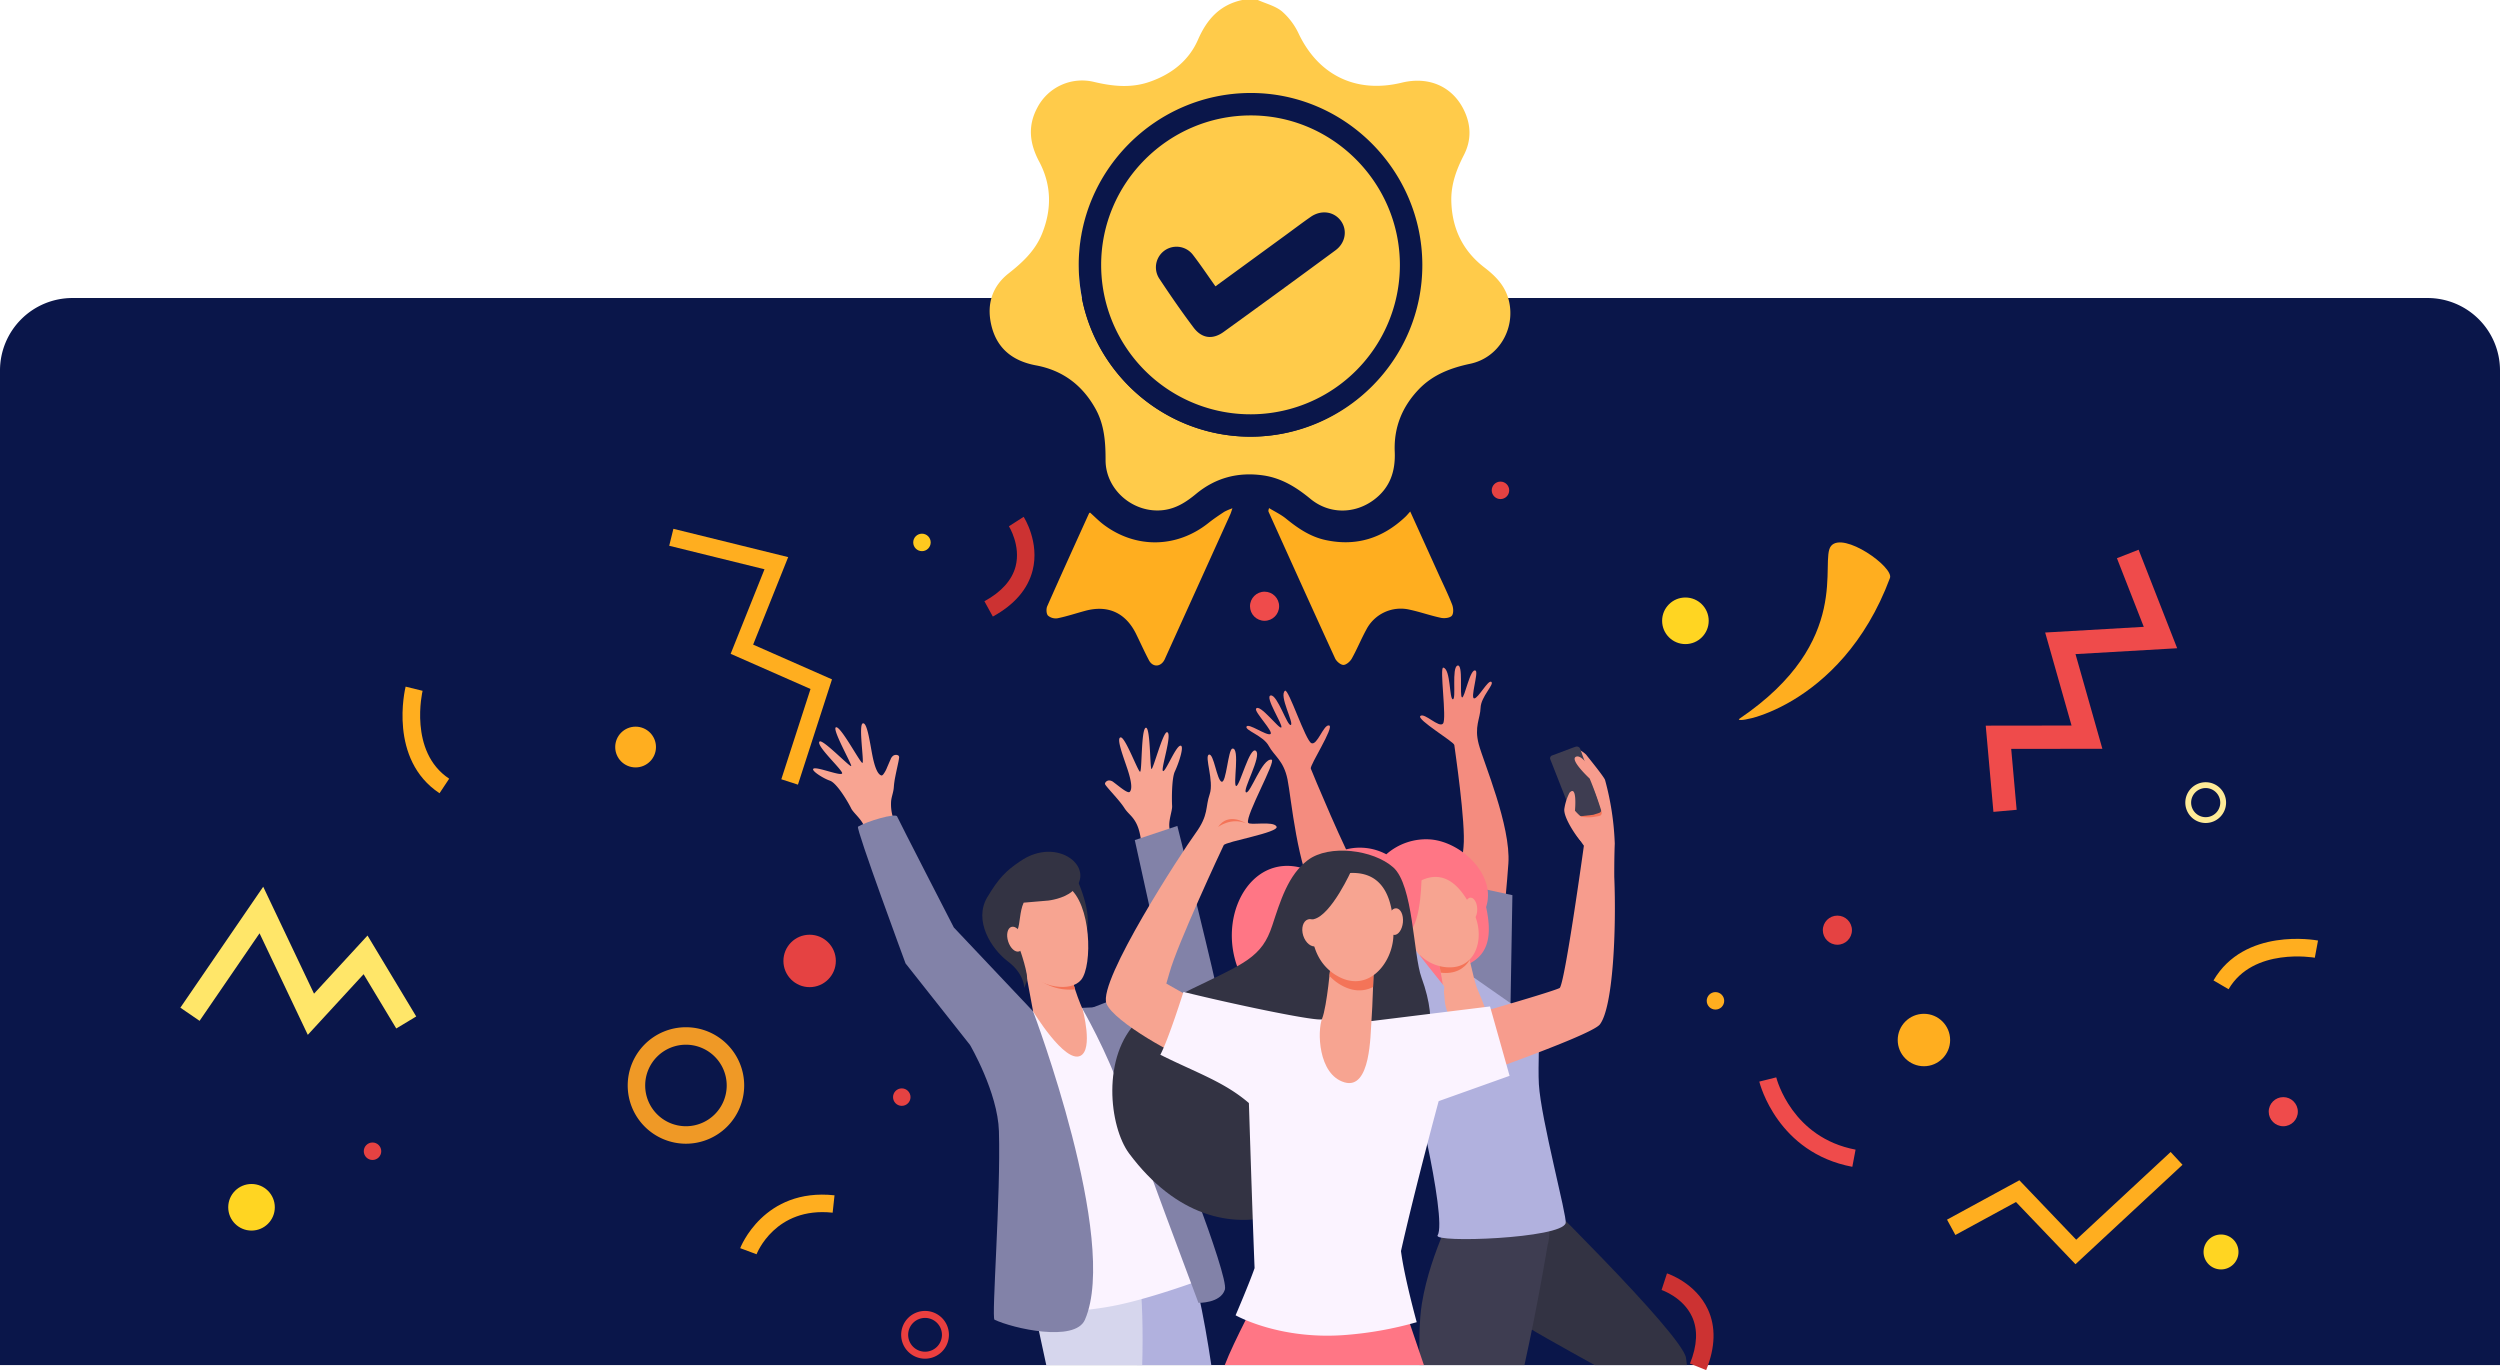 <svg xmlns="http://www.w3.org/2000/svg" width="1380" height="756.298" viewBox="0 0 1380 756.298">
  <g id="Group_47" data-name="Group 47" transform="translate(-2485 -151.748)">
    <path id="Rectangle_663" data-name="Rectangle 663" d="M40,0H1340a40,40,0,0,1,40,40V589a0,0,0,0,1,0,0H0a0,0,0,0,1,0,0V40A40,40,0,0,1,40,0Z" transform="translate(2485 316.252)" fill="#0a164a"/>
    <g id="Group_3" data-name="Group 3" transform="translate(2584.563 417.594)">
      <g id="Group_1" data-name="Group 1" transform="translate(0 0)">
        <path id="Path_3" data-name="Path 3" d="M183.753,201.12A32.148,32.148,0,1,1,215.9,168.972,32.185,32.185,0,0,1,183.753,201.12Zm0-54.652a22.5,22.5,0,1,0,22.5,22.5A22.528,22.528,0,0,0,183.753,146.468Z" transform="translate(95.328 164.364)" fill="#ef9926"/>
        <path id="Path_4" data-name="Path 4" d="M386.165,117.259a11.252,11.252,0,1,1,11.252-11.252A11.264,11.264,0,0,1,386.165,117.259Zm0-19.289a8.037,8.037,0,1,0,8.037,8.037A8.046,8.046,0,0,0,386.165,97.97Z" transform="translate(731.815 71.189)" fill="#ffeb97"/>
        <path id="Path_5" data-name="Path 5" d="M204.737,211.9a13.181,13.181,0,1,1,13.181-13.181A13.195,13.195,0,0,1,204.737,211.9Zm0-22.5a9.323,9.323,0,1,0,9.323,9.323A9.334,9.334,0,0,0,204.737,189.393Z" transform="translate(206.331 272.249)" fill="#ea3f3f"/>
        <ellipse id="Ellipse_1" data-name="Ellipse 1" cx="14.467" cy="14.467" rx="14.467" ry="14.467" transform="translate(947.976 293.776)" fill="#ffae1f"/>
        <ellipse id="Ellipse_2" data-name="Ellipse 2" cx="11.252" cy="11.252" rx="11.252" ry="11.252" transform="translate(240.034 135.27)" fill="#ffae1f"/>
        <ellipse id="Ellipse_3" data-name="Ellipse 3" cx="12.859" cy="12.859" rx="12.859" ry="12.859" transform="translate(817.925 63.976)" fill="#ffd522"/>
        <ellipse id="Ellipse_4" data-name="Ellipse 4" cx="12.859" cy="12.859" rx="12.859" ry="12.859" transform="translate(26.417 387.715)" fill="#ffd522"/>
        <ellipse id="Ellipse_5" data-name="Ellipse 5" cx="9.644" cy="9.644" rx="9.644" ry="9.644" transform="translate(1116.799 415.598)" fill="#ffd522"/>
        <ellipse id="Ellipse_6" data-name="Ellipse 6" cx="14.467" cy="14.467" rx="14.467" ry="14.467" transform="translate(332.884 250.123)" fill="#e54242"/>
        <ellipse id="Ellipse_7" data-name="Ellipse 7" cx="4.822" cy="4.822" rx="4.822" ry="4.822" transform="translate(723.876 0)" fill="#e54242"/>
        <ellipse id="Ellipse_8" data-name="Ellipse 8" cx="4.822" cy="4.822" rx="4.822" ry="4.822" transform="translate(101.244 364.814)" fill="#e54242"/>
        <ellipse id="Ellipse_9" data-name="Ellipse 9" cx="4.822" cy="4.822" rx="4.822" ry="4.822" transform="translate(393.397 334.942)" fill="#e54242"/>
        <ellipse id="Ellipse_10" data-name="Ellipse 10" cx="4.822" cy="4.822" rx="4.822" ry="4.822" transform="translate(842.55 281.794)" fill="#ffae1f"/>
        <ellipse id="Ellipse_11" data-name="Ellipse 11" cx="4.822" cy="4.822" rx="4.822" ry="4.822" transform="translate(404.535 28.748)" fill="#ffc91f"/>
        <ellipse id="Ellipse_12" data-name="Ellipse 12" cx="8.037" cy="8.037" rx="8.037" ry="8.037" transform="translate(590.437 60.761)" fill="#ef4b4b"/>
        <ellipse id="Ellipse_13" data-name="Ellipse 13" cx="8.037" cy="8.037" rx="8.037" ry="8.037" transform="translate(1152.769 339.765)" fill="#ef4b4b"/>
        <ellipse id="Ellipse_14" data-name="Ellipse 14" cx="8.037" cy="8.037" rx="8.037" ry="8.037" transform="translate(906.635 239.572)" fill="#e54242"/>
        <path id="Path_6" data-name="Path 6" d="M404.9,220.207l-32.838-34.352L338.608,204.06,334,195.59l39.934-21.734L405.3,206.669l52.124-48.424,6.561,7.067Z" transform="translate(641.198 211.806)" fill="#ffae1f"/>
        <path id="Path_7" data-name="Path 7" d="M344.892,199.537l-4.248-47.6,47.368-.063-14.561-51.336L427.881,97.4,413.062,59.517l11.974-4.684,21.279,54.382L390.2,112.45l14.824,52.259-50.319.066,3,33.619Z" transform="translate(655.917 -17.23)" fill="#ef4b4b"/>
        <path id="Path_8" data-name="Path 8" d="M228.3,192.47l-9.177-2.97,16.123-49.836-44.086-19.417,18.683-46.673-52.6-12.969,2.308-9.365,63.363,15.625-19.339,48.311,43.527,19.173Z" transform="translate(112.598 -25.187)" fill="#ffae1f"/>
        <path id="Path_9" data-name="Path 9" d="M157.683,194.461l-26.637-56.055-33.1,48.324L87.34,179.463,133.068,112.7l28.052,59.034,29.525-32.095,26.886,44.674-11.016,6.631-18.033-29.96Z" transform="translate(-87.34 110.929)" fill="#ffe669"/>
        <path id="Path_10" data-name="Path 10" d="M145.911,137.194c-28.226-18.7-19.112-57.22-18.71-58.853l9.368,2.3c-.084.334-7.86,33.585,14.669,48.515Z" transform="translate(-2.86 34.836)" fill="#ffae1f"/>
        <path id="Path_11" data-name="Path 11" d="M388.077,149.451l-8.326-4.864c17.074-29.239,56.05-22.317,57.7-22.005l-1.768,9.48C435.338,132,401.708,126.115,388.077,149.451Z" transform="translate(742.53 130.757)" fill="#ffae1f"/>
        <path id="Path_12" data-name="Path 12" d="M176.974,198.478l-9.04-3.359c.125-.334,12.917-33.415,52.07-29.178l-1.032,9.59C187.162,172.11,177.07,198.215,176.974,198.478Z" transform="translate(141.088 228.022)" fill="#ffae1f"/>
        <path id="Path_13" data-name="Path 13" d="M326.035,232.483l-8.94-3.61c4.06-10.059,4.433-18.781,1.106-25.924-5.009-10.747-16.669-14.653-16.788-14.692l2.99-9.169c.64.209,15.781,5.282,22.539,19.787C331.446,208.539,331.14,219.845,326.035,232.483Z" transform="translate(516.21 257.97)" fill="#cc3232"/>
        <path id="Path_14" data-name="Path 14" d="M208.209,104.23l-4.642-8.448c9.471-5.2,15.267-11.7,17.228-19.3,2.938-11.4-3.636-21.989-3.7-22.1l8.124-5.2c.366.566,8.886,14.071,4.948,29.583C227.54,89.1,220.155,97.671,208.209,104.23Z" transform="translate(240.269 -29.73)" fill="#cc3232"/>
        <path id="Path_15" data-name="Path 15" d="M365.96,194.807c-41.13-7.77-50.958-45.435-51.356-47.036l9.365-2.327-4.684,1.164,4.681-1.177c.341,1.357,8.85,33.3,43.786,39.9Z" transform="translate(556.958 183.426)" fill="#ef4b4b"/>
        <path id="Path_16" data-name="Path 16" d="M310.8,150.892c-5.407,3.658,55.88-4.719,83.064-77.666,2.247-6.025-25.7-25.834-32.486-17.726S374.183,107.971,310.8,150.892Z" transform="translate(549.83 -20.008)" fill="#ffae1f"/>
      </g>
    </g>
    <g id="Group_5" data-name="Group 5" transform="translate(2484.662 519.103)">
      <g id="Group_13" data-name="Group 13" transform="translate(449.153 0)">
        <path id="Path_48" data-name="Path 48" d="M910.494,1143.585c-2.216-7.128-1.224-14.741-6-21.133-1.688-2.259-3.439-3.469-5.006-5.931-2.522-3.964-8.368-9.919-10.184-12.391a1.592,1.592,0,0,1-.48-1.191,2.49,2.49,0,0,1,2.436-1.576,4.11,4.11,0,0,1,2.416,1.074c2.664,1.909,7.7,6.39,8.821,5.215,1.327-1.386,1.121-5.23-1.188-12.262s-6.41-17.425-3.869-17.793,9.641,19.016,10.744,18.966.527-23.235,3.1-24.267,2.342,21.715,3.145,22.721,6.452-20.911,8.712-20.29c2.982.82-3.458,19.862-2.379,21.36s6.8-13.017,9.476-13.864-.423,8.993-2.857,14.178c-1.839,3.918-1.7,16.169-1.515,18.971s-2.19,8.128-1.421,12.546,2.421,6.04,2.421,6.04Q918.679,1138.77,910.494,1143.585Z" transform="translate(-727.678 -1037.911)" fill="#f8a492"/>
        <path id="Path_49" data-name="Path 49" d="M878.5,1253.646l40.278-15.66-16.93-76.818,23.49-7.83s22.432,89.728,22.856,95.653-48.038,50.789-48.038,50.789Z" transform="translate(-724.26 -1064.796)" fill="#8282a8"/>
        <g id="Group_8" data-name="Group 8" transform="translate(0 31.915)">
          <path id="Path_50" data-name="Path 50" d="M695.9,1132.655c-.815-3.87-2.51-7.49-3.77-11.239a24.513,24.513,0,0,1-1.285-10.14c.374-2.8,1.313-4.706,1.481-7.618a42.65,42.65,0,0,1,.776-5.493c.375-1.974.807-3.935,1.231-5.9.314-1.453.664-2.914.849-4.391a1.593,1.593,0,0,0-.161-1.274,1.739,1.739,0,0,0-1.1-.531,2.913,2.913,0,0,0-1.8.342,4.118,4.118,0,0,0-1.586,2.115c-.692,1.471-1.291,2.985-1.955,4.47a15.453,15.453,0,0,1-2.085,3.791c-.26.3-.674.729-1.121.592-1.834-.564-3.527-4.021-4.938-11.287s-2.892-18.341-5.291-17.424.847,21.3-.141,21.8-11.78-20.034-14.531-19.681,8.535,20.1,8.323,21.373-15.823-15.118-17.494-13.473c-2.2,2.169,12.7,15.66,12.486,17.494s-12.7-3.244-15.448-2.681,4.585,5.361,8.676,6.772,10.51,12.7,11.71,15.237,5.873,6.031,7.354,10.264.829,6.454.829,6.454Q686.4,1132.437,695.9,1132.655Z" transform="translate(-647.737 -1068.616)" fill="#f8a492"/>
          <g id="Group_7" data-name="Group 7" transform="translate(24.75 50.923)">
            <g id="Group_5-2" data-name="Group 5" transform="translate(143.559 224.426)">
              <path id="Path_51" data-name="Path 51" d="M904.76,1557.869c0,.017,0,.04.006.069Z" transform="translate(-901.277 -1506.205)" fill="#f7cc7f"/>
              <path id="Path_52" data-name="Path 52" d="M933.654,1486.864c-1.12-2.255-2.184-4.337-3.206-6.292-9.384,3.241-19.99,6.839-30.9,10.549l3.483,41.115c-.029-.854,3.325,12.468,6.984,27.222H951.06C947.265,1533.892,941.222,1502.169,933.654,1486.864Z" transform="translate(-899.549 -1480.573)" fill="#b1b1de"/>
            </g>
            <path id="Path_53" data-name="Path 53" d="M874.512,1496.356c-18.176,6.181-34.862,12.107-50.466,17.775,3.173,14.918,7.313,33.887,10.875,50.562h52.969c.524-17.676.153-36.52-1.657-52.107Z" transform="translate(-730.953 -1261.381)" fill="#d6d6ed"/>
            <path id="Path_54" data-name="Path 54" d="M865.535,1303.7l-12.955.07s-22.938,1.26-27.144,1.8c-.365.046-7.309,82.06-7.736,112.665a280.863,280.863,0,0,0,4.512,54.568s29.358-.818,49.731-5.078c21.185-4.43,48.673-14.814,48.673-14.814s-32.306-73.3-38.072-90.954S865.535,1303.7,865.535,1303.7Z" transform="translate(-728.84 -1197.495)" fill="#fbf3ff"/>
            <path id="Path_55" data-name="Path 55" d="M915.884,1363.045,885.4,1302.567l-15.66.706s14.1,24.255,22.287,48.45S934.078,1466.1,934.078,1466.1s12.233.288,14.6-7.3S915.884,1363.045,915.884,1363.045Z" transform="translate(-746.105 -1197.119)" fill="#8282a8"/>
            <path id="Path_56" data-name="Path 56" d="M781.466,1252.871l-43.747-46.284s-30.5-59.271-31.32-61.3c-.8-1.991-16.584,2.615-21.585,5.644-1.348.815,26.241,75.477,26.241,75.477l35.574,44.994s15.346,26.144,15.981,47.674c1.056,35.758-4.151,102.651-2.459,104,10.083,4.8,44.441,12.7,49.943,0C829.2,1378.984,781.466,1252.871,781.466,1252.871Z" transform="translate(-684.766 -1144.803)" fill="#8282a8"/>
            <path id="Path_57" data-name="Path 57" d="M822.88,1269.287l4.386,23.64s17.447,28.808,26.1,24.557c7.259-3.567,1.245-25.687,1.245-25.687s-2.284-5.128-4.156-10.965c-1.309-4.078-2.416-8.5-2.4-11.764C848.082,1261.137,822.88,1269.287,822.88,1269.287Z" transform="translate(-730.566 -1184.86)" fill="#f7a491"/>
            <path id="Path_58" data-name="Path 58" d="M850.315,1269.1c.031-7.93-20.606.488-20.606.488l.011,2.32a12.729,12.729,0,0,0,2.922,3.442,28.654,28.654,0,0,0,20.064,5.477C851.4,1276.759,850.3,1272.352,850.315,1269.1Z" transform="translate(-732.831 -1184.893)" fill="#f47458"/>
            <g id="Group_6" data-name="Group 6" transform="translate(68.662 19.982)">
              <path id="Path_59" data-name="Path 59" d="M854.509,1196.413s7.028,14.238,6.264,25.366a57.736,57.736,0,0,1-4.067,18.366l-23.665-36.97Z" transform="translate(-802.597 -1181.899)" fill="#333343"/>
              <path id="Path_60" data-name="Path 60" d="M817.734,1208.38c-.622-.218-4.674,31.94,3.678,40.7s24.485,11.5,30.2,4.483c6.317-7.759,5.668-42.275-7.271-51.243S817.734,1208.38,817.734,1208.38Z" transform="translate(-797.015 -1182.911)" fill="#f7a491"/>
              <path id="Path_61" data-name="Path 61" d="M808.4,1179.929c-7.912,5.328-11.94,9.444-18.172,19.917-7.663,12.878,2.271,28.507,11.4,35.381s9.049,14.649,9.049,14.649l1.424-3.906c1.027-3.16-3.567-16.93-4.411-18.685-2.224-4.627-2.652-5.623-.765-9.508,1.453-2.992,1.115-10.04,3.4-14.984l13.621-1.163s8.549-.933,13.355-5.229C851.106,1184.066,829.309,1165.552,808.4,1179.929Z" transform="translate(-787.494 -1174.698)" fill="#333343"/>
              <path id="Path_62" data-name="Path 62" d="M816.438,1242.22c1.182,3.737.378,7.324-1.794,8.011s-4.89-1.786-6.071-5.523-.378-7.323,1.794-8.011S815.257,1238.483,816.438,1242.22Z" transform="translate(-794.303 -1195.219)" fill="#f7a491"/>
            </g>
          </g>
        </g>
        <g id="Group_9" data-name="Group 9" transform="translate(231.147 0)">
          <path id="Path_63" data-name="Path 63" d="M1166,1197.031s5.682-63.267,7.02-76.057-4.9-54.4-5.086-56.21-21.034-14.108-18.735-16.045,10.325,6.822,12.5,4.2-2.046-31.3.155-30.88c4.12.787,3.281,17.457,5.276,17.478s-.791-17.478,2.543-18.6,1.036,16.8,2.5,17.546,4.5-16.578,7.544-14.743c1.655,1-3.083,15.341-.8,15.314s7.669-10.457,9.461-9.132-5.731,8.157-5.937,14.264-3.619,10.417-1.006,20.22,17.765,45.009,16.345,65.792-6.2,65-6.2,65Z" transform="translate(-1045.115 -1020.868)" fill="#f48c7f"/>
          <path id="Path_64" data-name="Path 64" d="M1174.477,1199.608l33.964,7.3-1.27,73.64-29.837-10.475Z" transform="translate(-1053.556 -1080.14)" fill="#8282a8"/>
          <path id="Path_65" data-name="Path 65" d="M996.4,1234.211c10.377,29.911,42.468,21.865,42.48,21.867.922.124,4.058,2.788,6.92,4.083,12.133,5.491,27.406,6.469,37.235-2.394,18.895,6.6,39.862-7.689,41.051-24.445,12.3-5.793,12.8-17.887,9.849-31.564,5.656-17.175-12.938-35.586-30.324-37.263a33.225,33.225,0,0,0-24.765,8.17c-14.106-7.462-31-3.146-40.734,9.744C1007.3,1167.983,985.535,1202.907,996.4,1234.211Z" transform="translate(-993.564 -1068.45)" fill="#ff7685"/>
          <path id="Path_66" data-name="Path 66" d="M1251.217,1547.433H1302.2c-.214-1.783-.389-3.1-.5-3.877-1.841-13.173-90.115-99.247-90.115-99.247l-44.888,47.132s28.511,21.639,39.2,29.67C1212.49,1526.064,1234.815,1538.306,1251.217,1547.433Z" transform="translate(-1050.978 -1161.284)" fill="#333343"/>
          <path id="Path_67" data-name="Path 67" d="M1206.449,1546.379c7.564-34.224,12.826-66.355,12.8-66.347,2.775-8.44-1.282-26.452-1.282-26.452l-46.674-12.449c.187.056,0,1.91-.02,2.055-1.785,17.395-16.42,38.785-21.437,69.266-1.478,8.975-1.6,21.9-1.25,33.928Z" transform="translate(-1044.916 -1160.23)" fill="#3e3d51"/>
          <path id="Path_68" data-name="Path 68" d="M1209.947,1337.55c-.58-9.636.611-29.981-.242-33.086q.051-.381.114-.772l-35.431-24.789c-.122-.016.348-.08-.845.077-7.727,1.022-33.767,8.911-38.581,11.186l.889,33.043c2.862,1.436,23.773,88.863,18.2,97.769-2.726,4.355,68.688,1.754,70.681-6.772C1225.595,1410.51,1211.117,1357.028,1209.947,1337.55Z" transform="translate(-1040.453 -1106.426)" fill="#b1b1de"/>
          <path id="Path_69" data-name="Path 69" d="M1164.577,1261.127s2.97,15.052,3.244,21.09,7.585,24.534,19.666,22.911-.184-24.954-2.137-30.635-5.686-23.508-5.686-23.508Z" transform="translate(-1050.273 -1097.176)" fill="#f7a491"/>
          <path id="Path_70" data-name="Path 70" d="M1181.576,1259.737c-2.92,4.855-8.167,7.957-15.949,7-.582-3.239-1.05-5.613-1.05-5.613l15.087-10.142S1180.494,1254.951,1181.576,1259.737Z" transform="translate(-1050.273 -1097.176)" fill="#f47458"/>
          <path id="Path_71" data-name="Path 71" d="M1141.939,1199.009a22.3,22.3,0,0,0-7.367,13.467c-1.261,8.686,4.513,29.84,22.4,32.639s22.937-15.3,17.539-28.137S1159.065,1188.326,1141.939,1199.009Z" transform="translate(-1040.268 -1078.772)" fill="#f7a491"/>
          <path id="Path_72" data-name="Path 72" d="M1192.818,1218.624c.155,3.407-1.261,6.226-3.163,6.3s-3.569-2.635-3.722-6.043,1.261-6.225,3.163-6.295S1192.665,1215.217,1192.818,1218.624Z" transform="translate(-1057.352 -1084.441)" fill="#f7a491"/>
          <path id="Path_73" data-name="Path 73" d="M1141.91,1192.995s.269,26.668-7.175,32.527-2.427,17.005-2.427,17.005-11.121-25.954-5.925-35.516S1141.91,1192.995,1141.91,1192.995Z" transform="translate(-1037.15 -1077.947)" fill="#ff7685"/>
          <path id="Path_74" data-name="Path 74" d="M1143.115,1247.623c2.3,2.675,2.782,6.143,1.067,7.745s-4.972.734-7.275-1.941-2.781-6.142-1.067-7.745S1140.812,1244.948,1143.115,1247.623Z" transform="translate(-1040.403 -1095.151)" fill="#f7a491"/>
          <path id="Path_75" data-name="Path 75" d="M1104.7,1208.033s-29.673-53.573-36.9-64.965-25.978-56.614-26.647-58.4,13.177-23.071,10.113-23.818-6.517,11.229-9.783,9.78-12.685-30.362-14.557-28.939c-3.5,2.663,5.066,17.932,3.2,18.883s-7.414-16.791-11.07-16.287,6.869,16.269,5.84,17.651-11.962-13.476-13.969-10.33c-1.09,1.708,10.056,12.974,7.9,14.013s-12.084-6.245-13.149-4.163,9.19,4.989,12.234,10.629,8.261,8.1,10.383,18.526,5.183,48.142,16.216,67,35.294,60.609,35.294,60.609Z" transform="translate(-997.556 -1027.757)" fill="#f48c7f"/>
          <path id="Path_76" data-name="Path 76" d="M1141.272,1266.135c-8.58-10.484-30.428-38.759-30.428-38.759s-22.289,15.081-24.7,23.021c0,0,40.441,61.011,37.455,62.213C1123.6,1312.611,1144.174,1269.682,1141.272,1266.135Z" transform="translate(-1024.265 -1089.348)" fill="#b1b1de"/>
        </g>
        <g id="Group_12" data-name="Group 12" transform="translate(161.597 44.742)">
          <path id="Path_77" data-name="Path 77" d="M1065.571,1243.91c-4.673-12.78-4.446-51.03-15.66-60.947-11-9.726-35.285-12.826-47.083-3.989-10.976,8.22-15.24,22.771-19.68,36.185-2.844,8.592-6.428,13.846-13.773,19-12.808,8.995-48.925,22.468-60.106,33.176-20.624,19.752-16.063,58.952-5.079,73.652,51.747,69.257,122.451,27.068,132.176-18.357C1039.738,1306.892,1085.272,1297.788,1065.571,1243.91Z" transform="translate(-891.288 -1116.31)" fill="#333343"/>
          <path id="Path_78" data-name="Path 78" d="M947.443,1233.093l-24.533-13.9c.711-2.351,1.289-4.329,1.69-5.809,4.215-15.558,28.959-68.558,29.989-70.585s30.966-6.989,29.153-10.292-15.067-.4-15.7-2.138c-1.465-4.009,15.728-34.267,12.965-34.77-5.173-.941-11.723,18.927-14.064,18.05s8.822-20.077,5.43-22.893-8.8,19.175-10.852,19.384,2.234-21.414-2.159-20.645c-2.385.418-3.327,19.328-5.982,18.265s-4.24-15.69-6.934-14.95,2.91,14.622.392,21.854-.373,11.317-7.855,21.6-53.838,81.364-49.138,93.9c3.816,10.176,41.4,30.853,45.5,30.374C951.057,1258.7,947.443,1233.093,947.443,1233.093Z" transform="translate(-889.508 -1088.361)" fill="#f7a491"/>
          <g id="Group_11" data-name="Group 11" transform="translate(30.093)">
            <g id="Group_10" data-name="Group 10" transform="translate(155.509)">
              <path id="Path_79" data-name="Path 79" d="M1262.529,1141.862a153.064,153.064,0,0,0-5.358-35.075c-.529-1.774-9.51-12.719-10.289-13.783s-7.3-6.074-8.16-2.142c-.248,1.13,5.418,6.812,7.534,9.016-1.728-2.222-10.221-8.707-11.714-8.149-2.9,1.079,6.417,11.425,9.412,14.1,2.4,2.139,1.632,10.9,1.229,14.324-.142,1.208-1.168,4.454-.783,3.3.072-.211-1.922-5.29-2.676-8-.5-1.785-1.825-2.631-2.8-1.7-2.413,2.318-.423,17.977.694,20.226a90.176,90.176,0,0,0,5.867,9.078s-10.681,77.315-13.433,78.585c-6.437,2.972-64.276,19.292-64.276,19.292s-1.421,36.473.156,35.518,81.262-28.146,86.362-34.726c7.376-9.517,9.152-52.613,7.967-81.379C1262.207,1148.992,1262.537,1141.91,1262.529,1141.862Z" transform="translate(-1167.193 -1088.328)" fill="#f79c8d"/>
              <path id="Path_80" data-name="Path 80" d="M1289.958,1138.034l.811.847a3.659,3.659,0,0,1-.036,3.033c-.45.88-1.069.924-4.832,1.481-2.723.4-6.208-.07-11.427-.846Z" transform="translate(-1202.768 -1104.463)" fill="#f47458"/>
              <path id="Path_81" data-name="Path 81" d="M1284.689,1121.995l-11.611-32.864a2.059,2.059,0,0,0-2.58-1.22l-1.291.432-.015.008,0-.009-11.691,4.395a1.614,1.614,0,0,0-.978,2.1l12.527,31.9,11.2-1.262h0l3.165-1.02A1.925,1.925,0,0,0,1284.689,1121.995Z" transform="translate(-1196.778 -1087.807)" fill="#3e3d51"/>
              <path id="Path_82" data-name="Path 82" d="M1270.995,1125.514a29.066,29.066,0,0,0-2.821,8.817c-.705,4.938,7.513,16.542,8.993,17.67s1.376-5.89,1.376-5.89.988-6.348-.565-7.125-3.949-3.6-3.949-3.6S1275.44,1120.647,1270.995,1125.514Z" transform="translate(-1200.665 -1099.984)" fill="#f79c8d"/>
              <path id="Path_83" data-name="Path 83" d="M1290.372,1112.409l-2.751-6.349s-6.348-11.532-10.158-9.946,7.513,12.062,7.513,12.062a183.5,183.5,0,0,1,6.86,19.24l1.71-3.474Z" transform="translate(-1203.5 -1090.512)" fill="#f79c8d"/>
            </g>
            <path id="Path_84" data-name="Path 84" d="M1097.663,1578.51l-10.942-32.232-79.353-8.253s-14.824,27.719-19.619,40.485Z" transform="translate(-952.179 -1237.103)" fill="#ff7685"/>
            <path id="Path_85" data-name="Path 85" d="M1127.318,1336.76l-10.793-38.3-65.314,8.058s-18.343-1.176-28.222-.862c-7,.222-49.144-8.654-75.685-15.221-.152.351-8.117,25.8-12.773,34.69,19.922,9.97,35.159,14.866,48.884,26.664.008.05,1.75,56.492,3.14,91.116-2.983,8.606-10.484,26.034-10.484,26.034s24.44,13.967,61.579,10.792a198.641,198.641,0,0,0,38.407-6.983s-6.853-24.79-8.685-39.259c7.979-35.488,20.8-82.758,20.8-82.758Z" transform="translate(-934.531 -1154.999)" fill="#fbf3ff"/>
            <path id="Path_86" data-name="Path 86" d="M1072.3,1266.262s-2.1,24.193-4.8,30.9-2.291,30.816,12.3,35.168,14.327-26.59,14.931-33.757,1.27-30.614,1.27-30.614Z" transform="translate(-978.198 -1146.984)" fill="#f7a491"/>
            <path id="Path_87" data-name="Path 87" d="M1074.23,1273.6a26.456,26.456,0,0,0,5.247,4.369c7.067,4.5,13.546,4.437,18.809,1.745.226-6.389.378-11.762.378-11.762l-23.7-1.693S1074.7,1269.339,1074.23,1273.6Z" transform="translate(-980.856 -1146.984)" fill="#f47458"/>
            <path id="Path_88" data-name="Path 88" d="M1078.137,1192.442a25.29,25.29,0,0,0-14.2,10.248c-5.419,8.269-9.354,34.278,8.493,45.642s31.945-6.375,32.175-22.053S1101.482,1189.676,1078.137,1192.442Z" transform="translate(-975.931 -1122.423)" fill="#f7a491"/>
            <path id="Path_89" data-name="Path 89" d="M1130.589,1229.147c-.388,4.06-2.621,7.167-4.986,6.94s-3.966-3.7-3.577-7.76,2.621-7.166,4.985-6.941S1130.978,1225.088,1130.589,1229.147Z" transform="translate(-996.687 -1132.099)" fill="#f7a491"/>
            <path id="Path_90" data-name="Path 90" d="M1077.417,1189.474s-11.189,25.1-21.019,27.337-9.687,14.869-9.687,14.869.22-29.161,9.432-35.85S1077.417,1189.474,1077.417,1189.474Z" transform="translate(-971.731 -1121.52)" fill="#333343"/>
            <path id="Path_91" data-name="Path 91" d="M1062.26,1236.274c1.294,4.076.11,8.088-2.645,8.963s-6.037-1.721-7.331-5.8-.11-8.089,2.645-8.963S1060.966,1232.2,1062.26,1236.274Z" transform="translate(-973.405 -1135.062)" fill="#f7a491"/>
          </g>
          <path id="Path_92" data-name="Path 92" d="M997.67,1150.052s-9.789-6.507-15.447,2.018C982.223,1152.07,989.4,1146.549,997.67,1150.052Z" transform="translate(-920.253 -1107.66)" fill="#f47458"/>
        </g>
      </g>
    </g>
    <g id="Group_46" data-name="Group 46" transform="translate(768.639 -205.719)">
      <path id="Path_133" data-name="Path 133" d="M2410.682,357.467c4.518,2.034,9.7,3.27,13.372,6.322a37.413,37.413,0,0,1,9.259,12.435c11,22.942,31.824,32.972,56.83,26.875,14.894-3.631,27.94,2.057,34.292,15.1,4.014,8.239,4.2,16.652-.005,24.84-4.156,8.084-7.2,16.352-6.94,25.621.426,15.028,6.354,27.325,18.28,36.474,6.432,4.934,11.705,10.4,13.579,18.65,3.517,15.486-5.871,31.188-21.389,34.474-10.78,2.282-20.625,6-28.393,14.089-9.23,9.616-13.87,21.13-13.311,34.446.458,10.905-2.631,20.021-11.625,26.667-10.659,7.876-24.639,7.841-34.862-.582-7.8-6.426-16.042-11.573-26.254-13.009-13.764-1.936-26.105,1.311-36.833,10.157-5.331,4.4-10.833,8.075-17.956,8.995-16.453,2.126-32.094-10.972-32.091-27.561,0-9.81-.616-19.357-5.448-28.146-7.225-13.145-18.149-21.4-32.927-24.149-13.052-2.424-21.853-9.491-24.784-22.6-2.493-11.155.52-21.02,9.657-28.2,7.635-6,14.552-12.443,18.313-21.6,5.577-13.578,5.454-27.109-1.48-40.136-5.26-9.882-6.439-19.62-1.01-29.709a27.844,27.844,0,0,1,31.186-14.262c10.31,2.457,20.467,3.551,30.7.016,12.074-4.169,21.711-11.595,26.822-23.315,4.93-11.305,12.094-19.236,24.4-21.887Zm-4.4,241.045c51.81.123,94.558-42.576,94.558-94.449,0-51.846-42.067-93.988-94.186-94.354-51.832-.364-94.178,41.726-94.732,94.161C2311.377,555.308,2354.33,598.388,2406.28,598.512Z" transform="translate(0 0)" fill="#ffcb4a"/>
      <path id="Path_134" data-name="Path 134" d="M2321.656,672.656c2.562,2.28,4.969,4.769,7.711,6.81,17.788,13.244,40.323,12.759,57.651-1.049,2.789-2.222,5.763-4.223,8.746-6.183a30.594,30.594,0,0,1,4.512-1.939c-.535,1.527-.794,2.5-1.2,3.4q-17.767,39.3-35.561,78.579c-.295.652-.55,1.328-.908,1.945-2.182,3.786-6.382,3.842-8.431-.051-2.5-4.747-4.7-9.652-7.069-14.472-5.753-11.716-15.549-16.183-28.093-12.8-5.066,1.369-10.066,3.04-15.193,4.1a6.633,6.633,0,0,1-5.346-1.447c-.953-1.007-1.076-3.719-.433-5.177,7.559-17.136,15.33-34.178,23.057-51.238C2321.177,672.962,2321.419,672.855,2321.656,672.656Z" transform="translate(-3.609 -32.256)" fill="#ffae1f"/>
      <path id="Path_135" data-name="Path 135" d="M2512.5,672.066c5.355,11.828,10.461,23.107,15.569,34.384,2.559,5.65,5.317,11.224,7.566,17,.716,1.839.891,4.882-.161,6.139-1.04,1.242-4.08,1.573-6,1.169-5.825-1.226-11.478-3.261-17.3-4.506a21.41,21.41,0,0,0-23.905,10.994c-2.863,5.225-5.114,10.788-8.022,15.986-.907,1.622-3.073,3.534-4.638,3.512s-3.826-1.958-4.582-3.605c-12.34-26.886-24.492-53.859-36.675-80.817-.185-.409-.231-.881.238-2.142,3.154,1.93,6.571,3.54,9.41,5.858,6.551,5.346,13.407,9.973,21.82,11.781,17,3.653,31.577-1.064,44.059-12.886C2510.651,674.2,2511.324,673.36,2512.5,672.066Z" transform="translate(-17.692 -32.244)" fill="#ffae1f"/>
      <path id="Path_137" data-name="Path 137" d="M2432.037,435.205c51.929-.147,94.7,42.5,94.918,94.628.216,52.331-42.281,94.983-94.744,95.087a94.921,94.921,0,0,1-94.935-94.469C2337.086,478.237,2379.751,435.351,2432.037,435.205Z" transform="translate(-25.466 -26.41)" fill="#0a164a"/>
      <path id="Path_139" data-name="Path 139" d="M2419.656,435.2c45.144-.128,82.33,36.944,82.517,82.264a82.448,82.448,0,0,1-164.9.537C2337.11,472.615,2374.2,435.332,2419.656,435.2Z" transform="translate(-13.074 -14.017)" fill="#ffcb4a"/>
      <path id="Path_138" data-name="Path 138" d="M2414.9,535.827c13.1-9.56,25.842-18.857,38.582-28.154,4.674-3.411,9.286-6.914,14.038-10.214,5.78-4.013,12.872-2.967,16.66,2.278,3.635,5.034,2.558,12.087-3,16.185q-30.775,22.7-61.786,45.082c-6.083,4.379-12.027,3.592-16.546-2.4-6.682-8.857-12.982-18.018-19.1-27.276a11.377,11.377,0,0,1,18.774-12.817C2406.715,523.956,2410.536,529.685,2414.9,535.827Z" transform="translate(-27.613 -20.301)" fill="#0a164a"/>
    </g>
  </g>
</svg>
